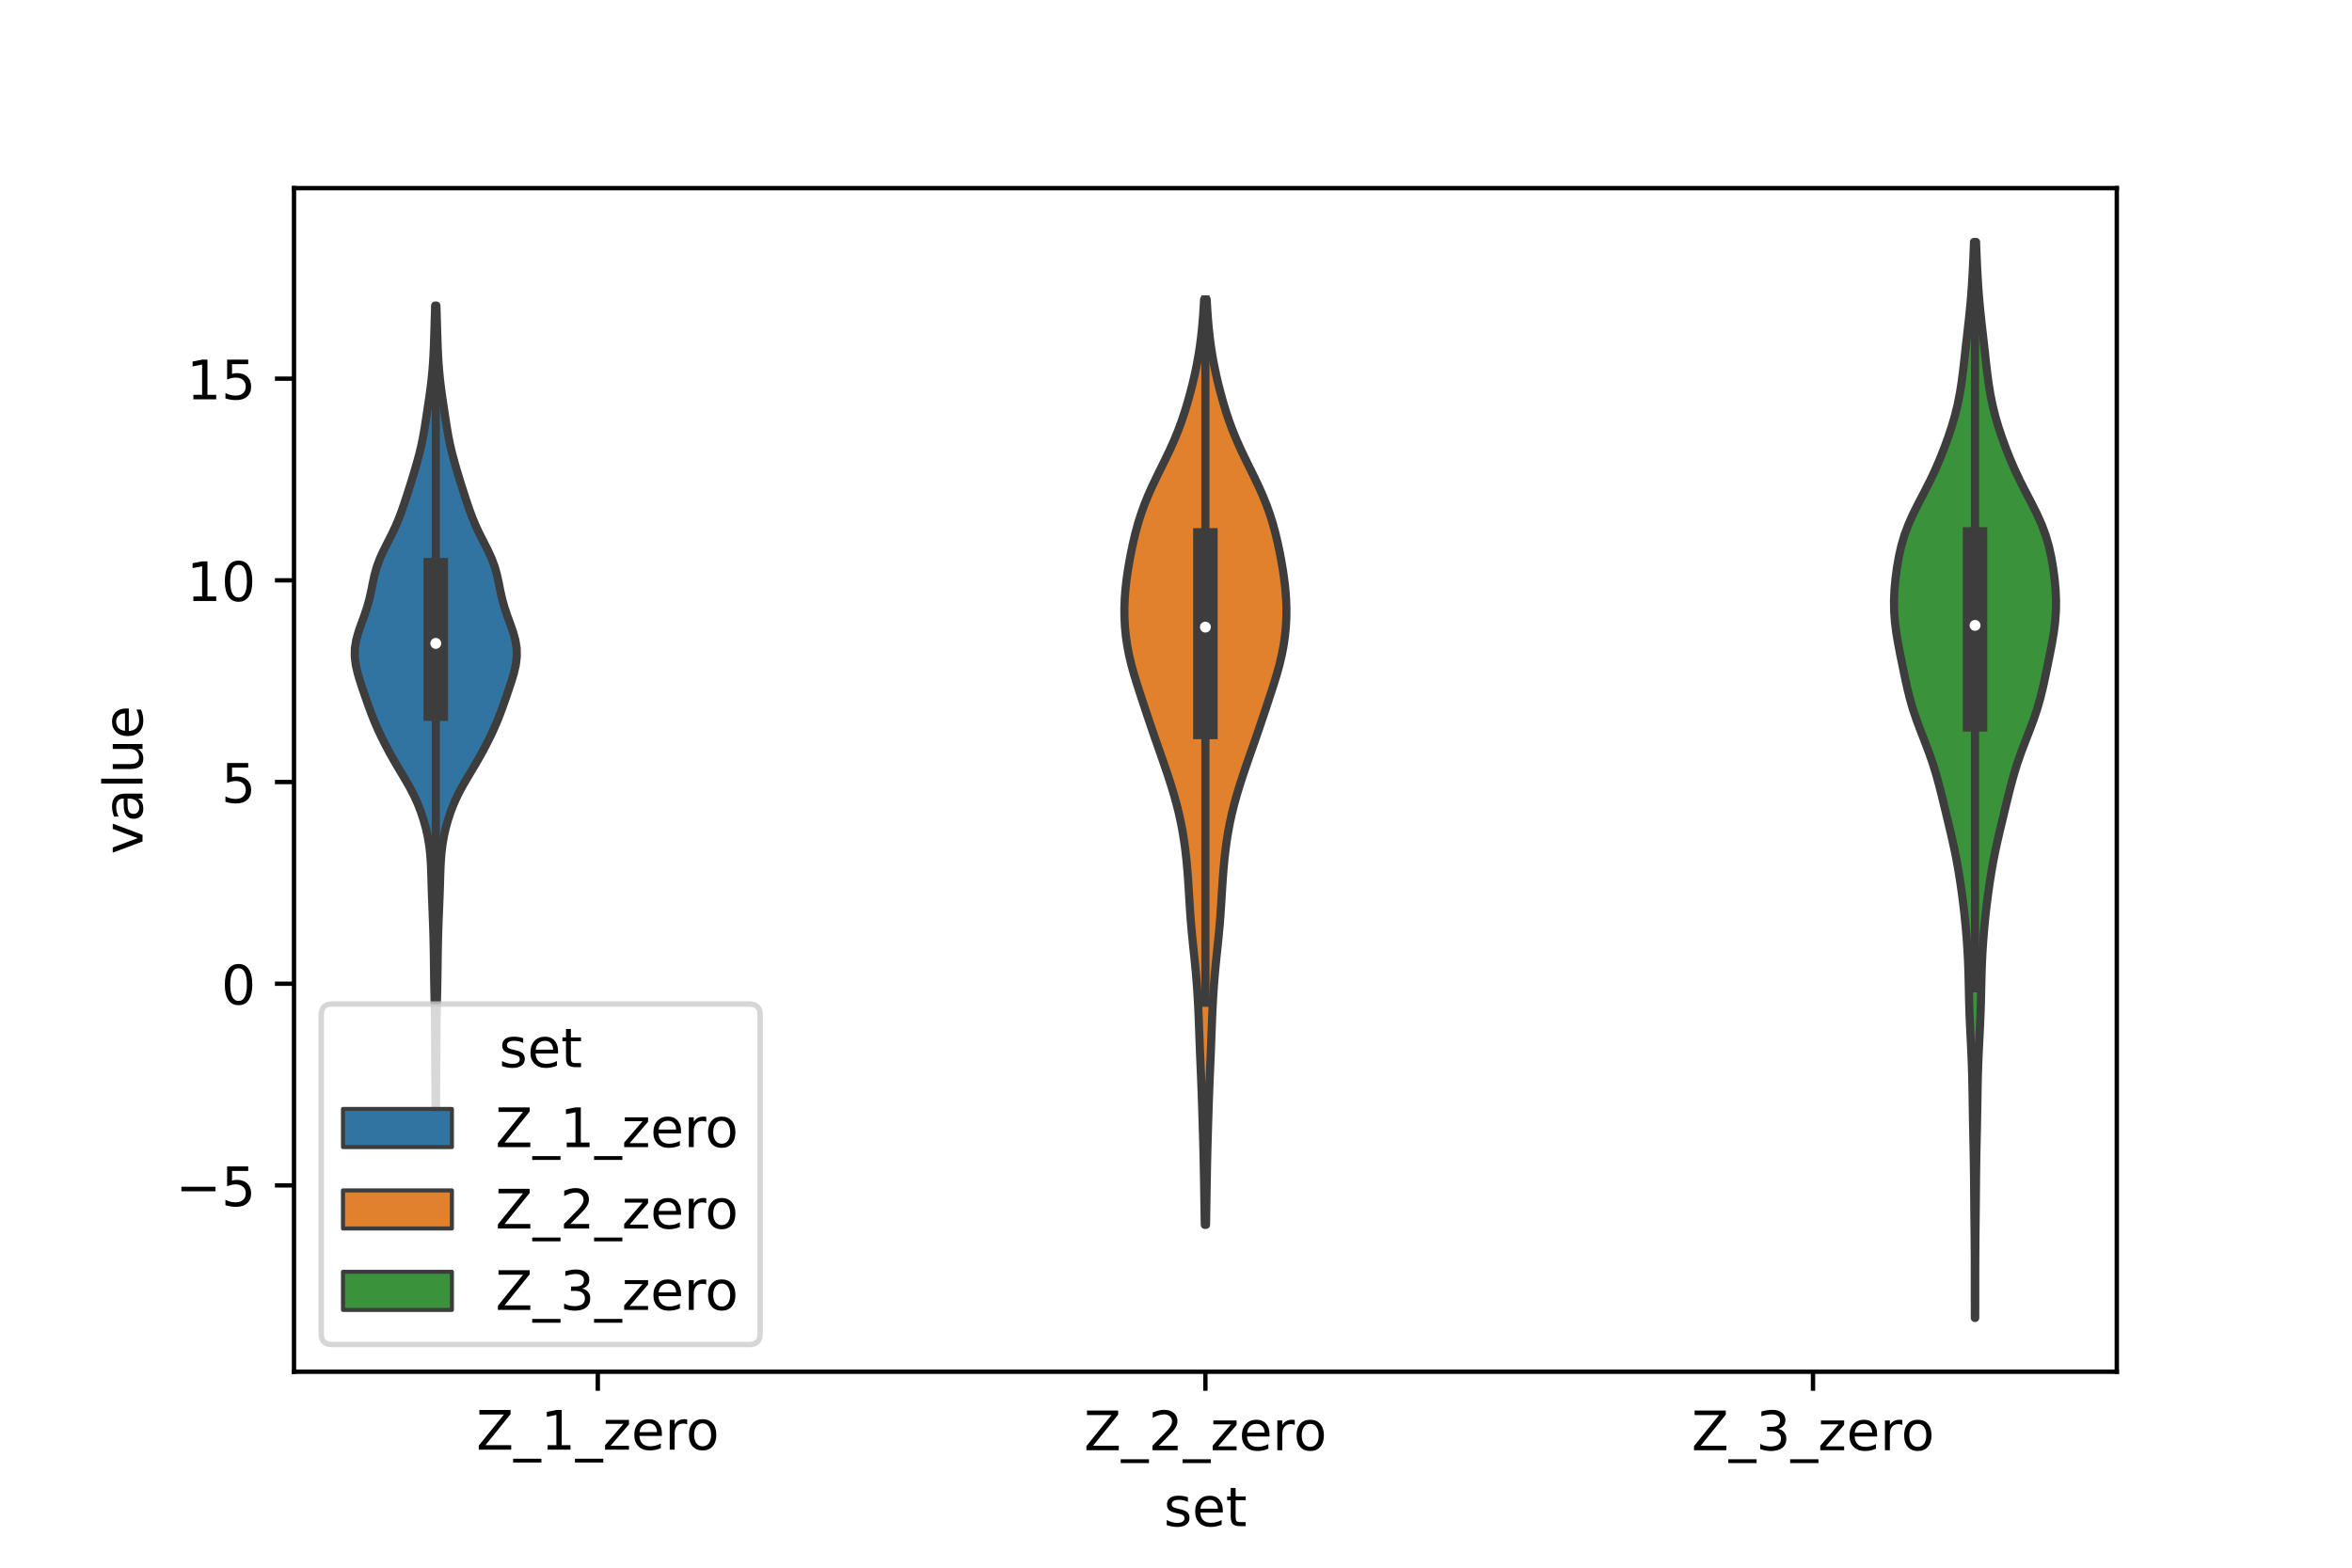 <?xml version="1.0" encoding="utf-8" standalone="no"?>
<!DOCTYPE svg PUBLIC "-//W3C//DTD SVG 1.1//EN"
  "http://www.w3.org/Graphics/SVG/1.1/DTD/svg11.dtd">
<!-- Created with matplotlib (https://matplotlib.org/) -->
<svg height="288pt" version="1.1" viewBox="0 0 432 288" width="432pt" xmlns="http://www.w3.org/2000/svg" xmlns:xlink="http://www.w3.org/1999/xlink">
 <defs>
  <style type="text/css">*{stroke-linecap:butt;stroke-linejoin:round;}</style>
 </defs>
 <g id="figure_1">
  <g id="patch_1">
   <path d="M 0 288 
L 432 288 
L 432 0 
L 0 0 
z
" style="fill:#ffffff;"/>
  </g>
  <g id="axes_1">
   <g id="patch_2">
    <path d="M 54 252 
L 388.8 252 
L 388.8 34.56 
L 54 34.56 
z
" style="fill:#ffffff;"/>
   </g>
   <g id="PolyCollection_1">
    <defs>
     <path d="M 80.076 -83.375 
L 80.004 -83.375 
L 79.995 -84.874 
L 79.986 -86.374 
L 79.976 -87.874 
L 79.964 -89.374 
L 79.952 -90.874 
L 79.94 -92.374 
L 79.93 -93.874 
L 79.923 -95.374 
L 79.918 -96.874 
L 79.914 -98.374 
L 79.903 -99.874 
L 79.884 -101.373 
L 79.856 -102.873 
L 79.822 -104.373 
L 79.787 -105.873 
L 79.756 -107.373 
L 79.732 -108.873 
L 79.712 -110.373 
L 79.694 -111.873 
L 79.672 -113.373 
L 79.642 -114.873 
L 79.604 -116.372 
L 79.557 -117.872 
L 79.503 -119.372 
L 79.442 -120.872 
L 79.381 -122.372 
L 79.325 -123.872 
L 79.277 -125.372 
L 79.235 -126.872 
L 79.186 -128.372 
L 79.112 -129.872 
L 78.992 -131.371 
L 78.809 -132.871 
L 78.551 -134.371 
L 78.214 -135.871 
L 77.799 -137.371 
L 77.303 -138.871 
L 76.719 -140.371 
L 76.036 -141.871 
L 75.254 -143.371 
L 74.393 -144.871 
L 73.495 -146.37 
L 72.605 -147.87 
L 71.751 -149.37 
L 70.944 -150.87 
L 70.181 -152.37 
L 69.469 -153.87 
L 68.814 -155.37 
L 68.217 -156.87 
L 67.665 -158.37 
L 67.138 -159.87 
L 66.624 -161.369 
L 66.129 -162.869 
L 65.684 -164.369 
L 65.342 -165.869 
L 65.16 -167.369 
L 65.182 -168.869 
L 65.418 -170.369 
L 65.833 -171.869 
L 66.354 -173.369 
L 66.901 -174.869 
L 67.404 -176.369 
L 67.826 -177.868 
L 68.168 -179.368 
L 68.468 -180.868 
L 68.791 -182.368 
L 69.21 -183.868 
L 69.767 -185.368 
L 70.453 -186.868 
L 71.213 -188.368 
L 71.974 -189.868 
L 72.679 -191.368 
L 73.305 -192.867 
L 73.863 -194.367 
L 74.375 -195.867 
L 74.864 -197.367 
L 75.339 -198.867 
L 75.804 -200.367 
L 76.254 -201.867 
L 76.683 -203.367 
L 77.08 -204.867 
L 77.432 -206.367 
L 77.733 -207.866 
L 77.991 -209.366 
L 78.224 -210.866 
L 78.45 -212.366 
L 78.677 -213.866 
L 78.897 -215.366 
L 79.1 -216.866 
L 79.277 -218.366 
L 79.423 -219.866 
L 79.539 -221.366 
L 79.627 -222.865 
L 79.694 -224.365 
L 79.745 -225.865 
L 79.791 -227.365 
L 79.836 -228.865 
L 79.882 -230.365 
L 79.927 -231.865 
L 80.153 -231.865 
L 80.153 -231.865 
L 80.198 -230.365 
L 80.244 -228.865 
L 80.289 -227.365 
L 80.335 -225.865 
L 80.386 -224.365 
L 80.453 -222.865 
L 80.541 -221.366 
L 80.657 -219.866 
L 80.803 -218.366 
L 80.98 -216.866 
L 81.183 -215.366 
L 81.403 -213.866 
L 81.63 -212.366 
L 81.856 -210.866 
L 82.089 -209.366 
L 82.347 -207.866 
L 82.648 -206.367 
L 83 -204.867 
L 83.397 -203.367 
L 83.826 -201.867 
L 84.276 -200.367 
L 84.741 -198.867 
L 85.216 -197.367 
L 85.705 -195.867 
L 86.217 -194.367 
L 86.775 -192.867 
L 87.401 -191.368 
L 88.106 -189.868 
L 88.867 -188.368 
L 89.627 -186.868 
L 90.313 -185.368 
L 90.87 -183.868 
L 91.289 -182.368 
L 91.612 -180.868 
L 91.912 -179.368 
L 92.254 -177.868 
L 92.676 -176.369 
L 93.179 -174.869 
L 93.726 -173.369 
L 94.247 -171.869 
L 94.662 -170.369 
L 94.898 -168.869 
L 94.92 -167.369 
L 94.738 -165.869 
L 94.396 -164.369 
L 93.951 -162.869 
L 93.456 -161.369 
L 92.942 -159.87 
L 92.415 -158.37 
L 91.863 -156.87 
L 91.266 -155.37 
L 90.611 -153.87 
L 89.899 -152.37 
L 89.136 -150.87 
L 88.329 -149.37 
L 87.475 -147.87 
L 86.585 -146.37 
L 85.687 -144.871 
L 84.826 -143.371 
L 84.044 -141.871 
L 83.361 -140.371 
L 82.777 -138.871 
L 82.281 -137.371 
L 81.866 -135.871 
L 81.529 -134.371 
L 81.271 -132.871 
L 81.088 -131.371 
L 80.968 -129.872 
L 80.894 -128.372 
L 80.845 -126.872 
L 80.803 -125.372 
L 80.755 -123.872 
L 80.699 -122.372 
L 80.638 -120.872 
L 80.577 -119.372 
L 80.523 -117.872 
L 80.476 -116.372 
L 80.438 -114.873 
L 80.408 -113.373 
L 80.386 -111.873 
L 80.368 -110.373 
L 80.348 -108.873 
L 80.324 -107.373 
L 80.293 -105.873 
L 80.258 -104.373 
L 80.224 -102.873 
L 80.196 -101.373 
L 80.177 -99.874 
L 80.166 -98.374 
L 80.162 -96.874 
L 80.157 -95.374 
L 80.15 -93.874 
L 80.14 -92.374 
L 80.128 -90.874 
L 80.116 -89.374 
L 80.104 -87.874 
L 80.094 -86.374 
L 80.085 -84.874 
L 80.076 -83.375 
z
" id="m6240bcc13d" style="stroke:#3d3d3d;stroke-width:1.5;"/>
    </defs>
    <g clip-path="url(#p2b613a9a36)">
     <use style="fill:#3274a1;stroke:#3d3d3d;stroke-width:1.5;" x="0" xlink:href="#m6240bcc13d" y="288"/>
    </g>
   </g>
   <g id="PolyCollection_2">
    <defs>
     <path d="M 221.513 -62.98 
L 221.287 -62.98 
L 221.258 -64.698 
L 221.23 -66.415 
L 221.202 -68.132 
L 221.174 -69.849 
L 221.145 -71.566 
L 221.113 -73.283 
L 221.078 -75.001 
L 221.037 -76.718 
L 220.991 -78.435 
L 220.942 -80.152 
L 220.89 -81.869 
L 220.837 -83.586 
L 220.782 -85.304 
L 220.723 -87.021 
L 220.658 -88.738 
L 220.587 -90.455 
L 220.514 -92.172 
L 220.44 -93.889 
L 220.371 -95.606 
L 220.306 -97.324 
L 220.243 -99.041 
L 220.178 -100.758 
L 220.103 -102.475 
L 220.015 -104.192 
L 219.91 -105.909 
L 219.786 -107.627 
L 219.642 -109.344 
L 219.479 -111.061 
L 219.303 -112.778 
L 219.122 -114.495 
L 218.949 -116.212 
L 218.792 -117.93 
L 218.655 -119.647 
L 218.536 -121.364 
L 218.43 -123.081 
L 218.325 -124.798 
L 218.213 -126.515 
L 218.082 -128.232 
L 217.925 -129.95 
L 217.735 -131.667 
L 217.506 -133.384 
L 217.234 -135.101 
L 216.911 -136.818 
L 216.536 -138.535 
L 216.109 -140.253 
L 215.632 -141.97 
L 215.114 -143.687 
L 214.561 -145.404 
L 213.983 -147.121 
L 213.389 -148.838 
L 212.787 -150.556 
L 212.187 -152.273 
L 211.596 -153.99 
L 211.015 -155.707 
L 210.441 -157.424 
L 209.872 -159.141 
L 209.307 -160.858 
L 208.757 -162.576 
L 208.236 -164.293 
L 207.765 -166.01 
L 207.361 -167.727 
L 207.034 -169.444 
L 206.787 -171.161 
L 206.621 -172.879 
L 206.532 -174.596 
L 206.52 -176.313 
L 206.583 -178.03 
L 206.715 -179.747 
L 206.91 -181.464 
L 207.156 -183.182 
L 207.444 -184.899 
L 207.769 -186.616 
L 208.132 -188.333 
L 208.541 -190.05 
L 209.008 -191.767 
L 209.544 -193.485 
L 210.157 -195.202 
L 210.849 -196.919 
L 211.612 -198.636 
L 212.429 -200.353 
L 213.274 -202.07 
L 214.119 -203.787 
L 214.937 -205.505 
L 215.704 -207.222 
L 216.406 -208.939 
L 217.041 -210.656 
L 217.613 -212.373 
L 218.133 -214.09 
L 218.61 -215.808 
L 219.05 -217.525 
L 219.451 -219.242 
L 219.81 -220.959 
L 220.123 -222.676 
L 220.389 -224.393 
L 220.612 -226.111 
L 220.795 -227.828 
L 220.944 -229.545 
L 221.065 -231.262 
L 221.162 -232.979 
L 221.638 -232.979 
L 221.638 -232.979 
L 221.735 -231.262 
L 221.856 -229.545 
L 222.005 -227.828 
L 222.188 -226.111 
L 222.411 -224.393 
L 222.677 -222.676 
L 222.99 -220.959 
L 223.349 -219.242 
L 223.75 -217.525 
L 224.19 -215.808 
L 224.667 -214.09 
L 225.187 -212.373 
L 225.759 -210.656 
L 226.394 -208.939 
L 227.096 -207.222 
L 227.863 -205.505 
L 228.681 -203.787 
L 229.526 -202.07 
L 230.371 -200.353 
L 231.188 -198.636 
L 231.951 -196.919 
L 232.643 -195.202 
L 233.256 -193.485 
L 233.792 -191.767 
L 234.259 -190.05 
L 234.668 -188.333 
L 235.031 -186.616 
L 235.356 -184.899 
L 235.644 -183.182 
L 235.89 -181.464 
L 236.085 -179.747 
L 236.217 -178.03 
L 236.28 -176.313 
L 236.268 -174.596 
L 236.179 -172.879 
L 236.013 -171.161 
L 235.766 -169.444 
L 235.439 -167.727 
L 235.035 -166.01 
L 234.564 -164.293 
L 234.043 -162.576 
L 233.493 -160.858 
L 232.928 -159.141 
L 232.359 -157.424 
L 231.785 -155.707 
L 231.204 -153.99 
L 230.613 -152.273 
L 230.013 -150.556 
L 229.411 -148.838 
L 228.817 -147.121 
L 228.239 -145.404 
L 227.686 -143.687 
L 227.168 -141.97 
L 226.691 -140.253 
L 226.264 -138.535 
L 225.889 -136.818 
L 225.566 -135.101 
L 225.294 -133.384 
L 225.065 -131.667 
L 224.875 -129.95 
L 224.718 -128.232 
L 224.587 -126.515 
L 224.475 -124.798 
L 224.37 -123.081 
L 224.264 -121.364 
L 224.145 -119.647 
L 224.008 -117.93 
L 223.851 -116.212 
L 223.678 -114.495 
L 223.497 -112.778 
L 223.321 -111.061 
L 223.158 -109.344 
L 223.014 -107.627 
L 222.89 -105.909 
L 222.785 -104.192 
L 222.697 -102.475 
L 222.622 -100.758 
L 222.557 -99.041 
L 222.494 -97.324 
L 222.429 -95.606 
L 222.36 -93.889 
L 222.286 -92.172 
L 222.213 -90.455 
L 222.142 -88.738 
L 222.077 -87.021 
L 222.018 -85.304 
L 221.963 -83.586 
L 221.91 -81.869 
L 221.858 -80.152 
L 221.809 -78.435 
L 221.763 -76.718 
L 221.722 -75.001 
L 221.687 -73.283 
L 221.655 -71.566 
L 221.626 -69.849 
L 221.598 -68.132 
L 221.57 -66.415 
L 221.542 -64.698 
L 221.513 -62.98 
z
" id="mf685f558da" style="stroke:#3d3d3d;stroke-width:1.5;"/>
    </defs>
    <g clip-path="url(#p2b613a9a36)">
     <use style="fill:#e1812c;stroke:#3d3d3d;stroke-width:1.5;" x="0" xlink:href="#mf685f558da" y="288"/>
    </g>
   </g>
   <g id="PolyCollection_3">
    <defs>
     <path d="M 362.793 -45.884 
L 362.727 -45.884 
L 362.723 -47.88 
L 362.721 -49.877 
L 362.721 -51.874 
L 362.72 -53.87 
L 362.716 -55.867 
L 362.708 -57.864 
L 362.695 -59.86 
L 362.676 -61.857 
L 362.654 -63.854 
L 362.633 -65.851 
L 362.613 -67.847 
L 362.595 -69.844 
L 362.576 -71.841 
L 362.551 -73.837 
L 362.519 -75.834 
L 362.48 -77.831 
L 362.436 -79.827 
L 362.395 -81.824 
L 362.358 -83.821 
L 362.325 -85.818 
L 362.293 -87.814 
L 362.252 -89.811 
L 362.197 -91.808 
L 362.121 -93.804 
L 362.029 -95.801 
L 361.927 -97.798 
L 361.83 -99.794 
L 361.747 -101.791 
L 361.683 -103.788 
L 361.636 -105.784 
L 361.593 -107.781 
L 361.54 -109.778 
L 361.462 -111.775 
L 361.353 -113.771 
L 361.212 -115.768 
L 361.043 -117.765 
L 360.846 -119.761 
L 360.62 -121.758 
L 360.365 -123.755 
L 360.081 -125.751 
L 359.766 -127.748 
L 359.414 -129.745 
L 359.02 -131.741 
L 358.585 -133.738 
L 358.12 -135.735 
L 357.642 -137.732 
L 357.161 -139.728 
L 356.677 -141.725 
L 356.172 -143.722 
L 355.623 -145.718 
L 355.007 -147.715 
L 354.315 -149.712 
L 353.56 -151.708 
L 352.782 -153.705 
L 352.032 -155.702 
L 351.359 -157.699 
L 350.783 -159.695 
L 350.294 -161.692 
L 349.859 -163.689 
L 349.445 -165.685 
L 349.039 -167.682 
L 348.652 -169.679 
L 348.314 -171.675 
L 348.057 -173.672 
L 347.908 -175.669 
L 347.88 -177.665 
L 347.967 -179.662 
L 348.15 -181.659 
L 348.413 -183.656 
L 348.756 -185.652 
L 349.201 -187.649 
L 349.782 -189.646 
L 350.524 -191.642 
L 351.419 -193.639 
L 352.42 -195.636 
L 353.461 -197.632 
L 354.476 -199.629 
L 355.422 -201.626 
L 356.287 -203.622 
L 357.079 -205.619 
L 357.809 -207.616 
L 358.473 -209.613 
L 359.058 -211.609 
L 359.551 -213.606 
L 359.951 -215.603 
L 360.271 -217.599 
L 360.534 -219.596 
L 360.765 -221.593 
L 360.985 -223.589 
L 361.207 -225.586 
L 361.435 -227.583 
L 361.659 -229.58 
L 361.865 -231.576 
L 362.041 -233.573 
L 362.187 -235.57 
L 362.307 -237.566 
L 362.409 -239.563 
L 362.497 -241.56 
L 362.572 -243.556 
L 362.948 -243.556 
L 362.948 -243.556 
L 363.023 -241.56 
L 363.111 -239.563 
L 363.213 -237.566 
L 363.333 -235.57 
L 363.479 -233.573 
L 363.655 -231.576 
L 363.861 -229.58 
L 364.085 -227.583 
L 364.313 -225.586 
L 364.535 -223.589 
L 364.755 -221.593 
L 364.986 -219.596 
L 365.249 -217.599 
L 365.569 -215.603 
L 365.969 -213.606 
L 366.462 -211.609 
L 367.047 -209.613 
L 367.711 -207.616 
L 368.441 -205.619 
L 369.233 -203.622 
L 370.098 -201.626 
L 371.044 -199.629 
L 372.059 -197.632 
L 373.1 -195.636 
L 374.101 -193.639 
L 374.996 -191.642 
L 375.738 -189.646 
L 376.319 -187.649 
L 376.764 -185.652 
L 377.107 -183.656 
L 377.37 -181.659 
L 377.553 -179.662 
L 377.64 -177.665 
L 377.612 -175.669 
L 377.463 -173.672 
L 377.206 -171.675 
L 376.868 -169.679 
L 376.481 -167.682 
L 376.075 -165.685 
L 375.661 -163.689 
L 375.226 -161.692 
L 374.737 -159.695 
L 374.161 -157.699 
L 373.488 -155.702 
L 372.738 -153.705 
L 371.96 -151.708 
L 371.205 -149.712 
L 370.513 -147.715 
L 369.897 -145.718 
L 369.348 -143.722 
L 368.843 -141.725 
L 368.359 -139.728 
L 367.878 -137.732 
L 367.4 -135.735 
L 366.935 -133.738 
L 366.5 -131.741 
L 366.106 -129.745 
L 365.754 -127.748 
L 365.439 -125.751 
L 365.155 -123.755 
L 364.9 -121.758 
L 364.674 -119.761 
L 364.477 -117.765 
L 364.308 -115.768 
L 364.167 -113.771 
L 364.058 -111.775 
L 363.98 -109.778 
L 363.927 -107.781 
L 363.884 -105.784 
L 363.837 -103.788 
L 363.773 -101.791 
L 363.69 -99.794 
L 363.593 -97.798 
L 363.491 -95.801 
L 363.399 -93.804 
L 363.323 -91.808 
L 363.268 -89.811 
L 363.227 -87.814 
L 363.195 -85.818 
L 363.162 -83.821 
L 363.125 -81.824 
L 363.084 -79.827 
L 363.04 -77.831 
L 363.001 -75.834 
L 362.969 -73.837 
L 362.944 -71.841 
L 362.925 -69.844 
L 362.907 -67.847 
L 362.887 -65.851 
L 362.866 -63.854 
L 362.844 -61.857 
L 362.825 -59.86 
L 362.812 -57.864 
L 362.804 -55.867 
L 362.8 -53.87 
L 362.799 -51.874 
L 362.799 -49.877 
L 362.797 -47.88 
L 362.793 -45.884 
z
" id="mb585515d12" style="stroke:#3d3d3d;stroke-width:1.5;"/>
    </defs>
    <g clip-path="url(#p2b613a9a36)">
     <use style="fill:#3a923a;stroke:#3d3d3d;stroke-width:1.5;" x="0" xlink:href="#mb585515d12" y="288"/>
    </g>
   </g>
   <g id="patch_3">
    <path clip-path="url(#p2b613a9a36)" d="M 109.8 180.718 
L 109.8 180.718 
L 109.8 180.718 
L 109.8 180.718 
z
" style="fill:#3274a1;stroke:#3d3d3d;stroke-linejoin:miter;stroke-width:0.75;"/>
   </g>
   <g id="patch_4">
    <path clip-path="url(#p2b613a9a36)" d="M 109.8 180.718 
L 109.8 180.718 
L 109.8 180.718 
L 109.8 180.718 
z
" style="fill:#e1812c;stroke:#3d3d3d;stroke-linejoin:miter;stroke-width:0.75;"/>
   </g>
   <g id="patch_5">
    <path clip-path="url(#p2b613a9a36)" d="M 109.8 180.718 
L 109.8 180.718 
L 109.8 180.718 
L 109.8 180.718 
z
" style="fill:#3a923a;stroke:#3d3d3d;stroke-linejoin:miter;stroke-width:0.75;"/>
   </g>
   <g id="matplotlib.axis_1">
    <g id="xtick_1">
     <g id="line2d_1">
      <defs>
       <path d="M 0 0 
L 0 3.5 
" id="mec0f0a2f31" style="stroke:#000000;stroke-width:0.8;"/>
      </defs>
      <g>
       <use style="stroke:#000000;stroke-width:0.8;" x="109.8" xlink:href="#mec0f0a2f31" y="252"/>
      </g>
     </g>
     <g id="text_1">
      <!-- Z_1_zero -->
      <g transform="translate(87.491 266.32)scale(0.1 -0.1)">
       <defs>
        <path d="M 5.609 72.906 
L 62.891 72.906 
L 62.891 65.375 
L 16.797 8.297 
L 64.016 8.297 
L 64.016 0 
L 4.5 0 
L 4.5 7.516 
L 50.594 64.594 
L 5.609 64.594 
z
" id="DejaVuSans-90"/>
        <path d="M 50.984 -16.609 
L 50.984 -23.578 
L -0.984 -23.578 
L -0.984 -16.609 
z
" id="DejaVuSans-95"/>
        <path d="M 12.406 8.297 
L 28.516 8.297 
L 28.516 63.922 
L 10.984 60.406 
L 10.984 69.391 
L 28.422 72.906 
L 38.281 72.906 
L 38.281 8.297 
L 54.391 8.297 
L 54.391 0 
L 12.406 0 
z
" id="DejaVuSans-49"/>
        <path d="M 5.516 54.688 
L 48.188 54.688 
L 48.188 46.484 
L 14.406 7.172 
L 48.188 7.172 
L 48.188 0 
L 4.297 0 
L 4.297 8.203 
L 38.094 47.516 
L 5.516 47.516 
z
" id="DejaVuSans-122"/>
        <path d="M 56.203 29.594 
L 56.203 25.203 
L 14.891 25.203 
Q 15.484 15.922 20.484 11.062 
Q 25.484 6.203 34.422 6.203 
Q 39.594 6.203 44.453 7.469 
Q 49.312 8.734 54.109 11.281 
L 54.109 2.781 
Q 49.266 0.734 44.188 -0.344 
Q 39.109 -1.422 33.891 -1.422 
Q 20.797 -1.422 13.156 6.188 
Q 5.516 13.812 5.516 26.812 
Q 5.516 40.234 12.766 48.109 
Q 20.016 56 32.328 56 
Q 43.359 56 49.781 48.891 
Q 56.203 41.797 56.203 29.594 
z
M 47.219 32.234 
Q 47.125 39.594 43.094 43.984 
Q 39.062 48.391 32.422 48.391 
Q 24.906 48.391 20.391 44.141 
Q 15.875 39.891 15.188 32.172 
z
" id="DejaVuSans-101"/>
        <path d="M 41.109 46.297 
Q 39.594 47.172 37.812 47.578 
Q 36.031 48 33.891 48 
Q 26.266 48 22.188 43.047 
Q 18.109 38.094 18.109 28.812 
L 18.109 0 
L 9.078 0 
L 9.078 54.688 
L 18.109 54.688 
L 18.109 46.188 
Q 20.953 51.172 25.484 53.578 
Q 30.031 56 36.531 56 
Q 37.453 56 38.578 55.875 
Q 39.703 55.766 41.062 55.516 
z
" id="DejaVuSans-114"/>
        <path d="M 30.609 48.391 
Q 23.391 48.391 19.188 42.75 
Q 14.984 37.109 14.984 27.297 
Q 14.984 17.484 19.156 11.844 
Q 23.344 6.203 30.609 6.203 
Q 37.797 6.203 41.984 11.859 
Q 46.188 17.531 46.188 27.297 
Q 46.188 37.016 41.984 42.703 
Q 37.797 48.391 30.609 48.391 
z
M 30.609 56 
Q 42.328 56 49.016 48.375 
Q 55.719 40.766 55.719 27.297 
Q 55.719 13.875 49.016 6.219 
Q 42.328 -1.422 30.609 -1.422 
Q 18.844 -1.422 12.172 6.219 
Q 5.516 13.875 5.516 27.297 
Q 5.516 40.766 12.172 48.375 
Q 18.844 56 30.609 56 
z
" id="DejaVuSans-111"/>
       </defs>
       <use xlink:href="#DejaVuSans-90"/>
       <use x="68.506" xlink:href="#DejaVuSans-95"/>
       <use x="118.506" xlink:href="#DejaVuSans-49"/>
       <use x="182.129" xlink:href="#DejaVuSans-95"/>
       <use x="232.129" xlink:href="#DejaVuSans-122"/>
       <use x="284.619" xlink:href="#DejaVuSans-101"/>
       <use x="346.143" xlink:href="#DejaVuSans-114"/>
       <use x="385.006" xlink:href="#DejaVuSans-111"/>
      </g>
     </g>
    </g>
    <g id="xtick_2">
     <g id="line2d_2">
      <g>
       <use style="stroke:#000000;stroke-width:0.8;" x="221.4" xlink:href="#mec0f0a2f31" y="252"/>
      </g>
     </g>
     <g id="text_2">
      <!-- Z_2_zero -->
      <g transform="translate(199.091 266.422)scale(0.1 -0.1)">
       <defs>
        <path d="M 19.188 8.297 
L 53.609 8.297 
L 53.609 0 
L 7.328 0 
L 7.328 8.297 
Q 12.938 14.109 22.625 23.891 
Q 32.328 33.688 34.812 36.531 
Q 39.547 41.844 41.422 45.531 
Q 43.312 49.219 43.312 52.781 
Q 43.312 58.594 39.234 62.25 
Q 35.156 65.922 28.609 65.922 
Q 23.969 65.922 18.812 64.312 
Q 13.672 62.703 7.812 59.422 
L 7.812 69.391 
Q 13.766 71.781 18.938 73 
Q 24.125 74.219 28.422 74.219 
Q 39.75 74.219 46.484 68.547 
Q 53.219 62.891 53.219 53.422 
Q 53.219 48.922 51.531 44.891 
Q 49.859 40.875 45.406 35.406 
Q 44.188 33.984 37.641 27.219 
Q 31.109 20.453 19.188 8.297 
z
" id="DejaVuSans-50"/>
       </defs>
       <use xlink:href="#DejaVuSans-90"/>
       <use x="68.506" xlink:href="#DejaVuSans-95"/>
       <use x="118.506" xlink:href="#DejaVuSans-50"/>
       <use x="182.129" xlink:href="#DejaVuSans-95"/>
       <use x="232.129" xlink:href="#DejaVuSans-122"/>
       <use x="284.619" xlink:href="#DejaVuSans-101"/>
       <use x="346.143" xlink:href="#DejaVuSans-114"/>
       <use x="385.006" xlink:href="#DejaVuSans-111"/>
      </g>
     </g>
    </g>
    <g id="xtick_3">
     <g id="line2d_3">
      <g>
       <use style="stroke:#000000;stroke-width:0.8;" x="333" xlink:href="#mec0f0a2f31" y="252"/>
      </g>
     </g>
     <g id="text_3">
      <!-- Z_3_zero -->
      <g transform="translate(310.691 266.422)scale(0.1 -0.1)">
       <defs>
        <path d="M 40.578 39.312 
Q 47.656 37.797 51.625 33 
Q 55.609 28.219 55.609 21.188 
Q 55.609 10.406 48.188 4.484 
Q 40.766 -1.422 27.094 -1.422 
Q 22.516 -1.422 17.656 -0.516 
Q 12.797 0.391 7.625 2.203 
L 7.625 11.719 
Q 11.719 9.328 16.594 8.109 
Q 21.484 6.891 26.812 6.891 
Q 36.078 6.891 40.938 10.547 
Q 45.797 14.203 45.797 21.188 
Q 45.797 27.641 41.281 31.266 
Q 36.766 34.906 28.719 34.906 
L 20.219 34.906 
L 20.219 43.016 
L 29.109 43.016 
Q 36.375 43.016 40.234 45.922 
Q 44.094 48.828 44.094 54.297 
Q 44.094 59.906 40.109 62.906 
Q 36.141 65.922 28.719 65.922 
Q 24.656 65.922 20.016 65.031 
Q 15.375 64.156 9.812 62.312 
L 9.812 71.094 
Q 15.438 72.656 20.344 73.438 
Q 25.25 74.219 29.594 74.219 
Q 40.828 74.219 47.359 69.109 
Q 53.906 64.016 53.906 55.328 
Q 53.906 49.266 50.438 45.094 
Q 46.969 40.922 40.578 39.312 
z
" id="DejaVuSans-51"/>
       </defs>
       <use xlink:href="#DejaVuSans-90"/>
       <use x="68.506" xlink:href="#DejaVuSans-95"/>
       <use x="118.506" xlink:href="#DejaVuSans-51"/>
       <use x="182.129" xlink:href="#DejaVuSans-95"/>
       <use x="232.129" xlink:href="#DejaVuSans-122"/>
       <use x="284.619" xlink:href="#DejaVuSans-101"/>
       <use x="346.143" xlink:href="#DejaVuSans-114"/>
       <use x="385.006" xlink:href="#DejaVuSans-111"/>
      </g>
     </g>
    </g>
    <g id="text_4">
     <!-- set -->
     <g transform="translate(213.759 280.378)scale(0.1 -0.1)">
      <defs>
       <path d="M 44.281 53.078 
L 44.281 44.578 
Q 40.484 46.531 36.375 47.5 
Q 32.281 48.484 27.875 48.484 
Q 21.188 48.484 17.844 46.438 
Q 14.5 44.391 14.5 40.281 
Q 14.5 37.156 16.891 35.375 
Q 19.281 33.594 26.516 31.984 
L 29.594 31.297 
Q 39.156 29.25 43.188 25.516 
Q 47.219 21.781 47.219 15.094 
Q 47.219 7.469 41.188 3.016 
Q 35.156 -1.422 24.609 -1.422 
Q 20.219 -1.422 15.453 -0.562 
Q 10.688 0.297 5.422 2 
L 5.422 11.281 
Q 10.406 8.688 15.234 7.391 
Q 20.062 6.109 24.812 6.109 
Q 31.156 6.109 34.562 8.281 
Q 37.984 10.453 37.984 14.406 
Q 37.984 18.062 35.516 20.016 
Q 33.062 21.969 24.703 23.781 
L 21.578 24.516 
Q 13.234 26.266 9.516 29.906 
Q 5.812 33.547 5.812 39.891 
Q 5.812 47.609 11.281 51.797 
Q 16.75 56 26.812 56 
Q 31.781 56 36.172 55.266 
Q 40.578 54.547 44.281 53.078 
z
" id="DejaVuSans-115"/>
       <path d="M 18.312 70.219 
L 18.312 54.688 
L 36.812 54.688 
L 36.812 47.703 
L 18.312 47.703 
L 18.312 18.016 
Q 18.312 11.328 20.141 9.422 
Q 21.969 7.516 27.594 7.516 
L 36.812 7.516 
L 36.812 0 
L 27.594 0 
Q 17.188 0 13.234 3.875 
Q 9.281 7.766 9.281 18.016 
L 9.281 47.703 
L 2.688 47.703 
L 2.688 54.688 
L 9.281 54.688 
L 9.281 70.219 
z
" id="DejaVuSans-116"/>
      </defs>
      <use xlink:href="#DejaVuSans-115"/>
      <use x="52.1" xlink:href="#DejaVuSans-101"/>
      <use x="113.623" xlink:href="#DejaVuSans-116"/>
     </g>
    </g>
   </g>
   <g id="matplotlib.axis_2">
    <g id="ytick_1">
     <g id="line2d_4">
      <defs>
       <path d="M 0 0 
L -3.5 0 
" id="mbfa4c6466c" style="stroke:#000000;stroke-width:0.8;"/>
      </defs>
      <g>
       <use style="stroke:#000000;stroke-width:0.8;" x="54" xlink:href="#mbfa4c6466c" y="217.771"/>
      </g>
     </g>
     <g id="text_5">
      <!-- −5 -->
      <g transform="translate(32.258 221.57)scale(0.1 -0.1)">
       <defs>
        <path d="M 10.594 35.5 
L 73.188 35.5 
L 73.188 27.203 
L 10.594 27.203 
z
" id="DejaVuSans-8722"/>
        <path d="M 10.797 72.906 
L 49.516 72.906 
L 49.516 64.594 
L 19.828 64.594 
L 19.828 46.734 
Q 21.969 47.469 24.109 47.828 
Q 26.266 48.188 28.422 48.188 
Q 40.625 48.188 47.75 41.5 
Q 54.891 34.812 54.891 23.391 
Q 54.891 11.625 47.562 5.094 
Q 40.234 -1.422 26.906 -1.422 
Q 22.312 -1.422 17.547 -0.641 
Q 12.797 0.141 7.719 1.703 
L 7.719 11.625 
Q 12.109 9.234 16.797 8.062 
Q 21.484 6.891 26.703 6.891 
Q 35.156 6.891 40.078 11.328 
Q 45.016 15.766 45.016 23.391 
Q 45.016 31 40.078 35.438 
Q 35.156 39.891 26.703 39.891 
Q 22.75 39.891 18.812 39.016 
Q 14.891 38.141 10.797 36.281 
z
" id="DejaVuSans-53"/>
       </defs>
       <use xlink:href="#DejaVuSans-8722"/>
       <use x="83.789" xlink:href="#DejaVuSans-53"/>
      </g>
     </g>
    </g>
    <g id="ytick_2">
     <g id="line2d_5">
      <g>
       <use style="stroke:#000000;stroke-width:0.8;" x="54" xlink:href="#mbfa4c6466c" y="180.718"/>
      </g>
     </g>
     <g id="text_6">
      <!-- 0 -->
      <g transform="translate(40.638 184.518)scale(0.1 -0.1)">
       <defs>
        <path d="M 31.781 66.406 
Q 24.172 66.406 20.328 58.906 
Q 16.5 51.422 16.5 36.375 
Q 16.5 21.391 20.328 13.891 
Q 24.172 6.391 31.781 6.391 
Q 39.453 6.391 43.281 13.891 
Q 47.125 21.391 47.125 36.375 
Q 47.125 51.422 43.281 58.906 
Q 39.453 66.406 31.781 66.406 
z
M 31.781 74.219 
Q 44.047 74.219 50.516 64.516 
Q 56.984 54.828 56.984 36.375 
Q 56.984 17.969 50.516 8.266 
Q 44.047 -1.422 31.781 -1.422 
Q 19.531 -1.422 13.062 8.266 
Q 6.594 17.969 6.594 36.375 
Q 6.594 54.828 13.062 64.516 
Q 19.531 74.219 31.781 74.219 
z
" id="DejaVuSans-48"/>
       </defs>
       <use xlink:href="#DejaVuSans-48"/>
      </g>
     </g>
    </g>
    <g id="ytick_3">
     <g id="line2d_6">
      <g>
       <use style="stroke:#000000;stroke-width:0.8;" x="54" xlink:href="#mbfa4c6466c" y="143.666"/>
      </g>
     </g>
     <g id="text_7">
      <!-- 5 -->
      <g transform="translate(40.638 147.465)scale(0.1 -0.1)">
       <use xlink:href="#DejaVuSans-53"/>
      </g>
     </g>
    </g>
    <g id="ytick_4">
     <g id="line2d_7">
      <g>
       <use style="stroke:#000000;stroke-width:0.8;" x="54" xlink:href="#mbfa4c6466c" y="106.614"/>
      </g>
     </g>
     <g id="text_8">
      <!-- 10 -->
      <g transform="translate(34.275 110.413)scale(0.1 -0.1)">
       <use xlink:href="#DejaVuSans-49"/>
       <use x="63.623" xlink:href="#DejaVuSans-48"/>
      </g>
     </g>
    </g>
    <g id="ytick_5">
     <g id="line2d_8">
      <g>
       <use style="stroke:#000000;stroke-width:0.8;" x="54" xlink:href="#mbfa4c6466c" y="69.562"/>
      </g>
     </g>
     <g id="text_9">
      <!-- 15 -->
      <g transform="translate(34.275 73.361)scale(0.1 -0.1)">
       <use xlink:href="#DejaVuSans-49"/>
       <use x="63.623" xlink:href="#DejaVuSans-53"/>
      </g>
     </g>
    </g>
    <g id="text_10">
     <!-- value -->
     <g transform="translate(26.178 156.938)rotate(-90)scale(0.1 -0.1)">
      <defs>
       <path d="M 2.984 54.688 
L 12.5 54.688 
L 29.594 8.797 
L 46.688 54.688 
L 56.203 54.688 
L 35.688 0 
L 23.484 0 
z
" id="DejaVuSans-118"/>
       <path d="M 34.281 27.484 
Q 23.391 27.484 19.188 25 
Q 14.984 22.516 14.984 16.5 
Q 14.984 11.719 18.141 8.906 
Q 21.297 6.109 26.703 6.109 
Q 34.188 6.109 38.703 11.406 
Q 43.219 16.703 43.219 25.484 
L 43.219 27.484 
z
M 52.203 31.203 
L 52.203 0 
L 43.219 0 
L 43.219 8.297 
Q 40.141 3.328 35.547 0.953 
Q 30.953 -1.422 24.312 -1.422 
Q 15.922 -1.422 10.953 3.297 
Q 6 8.016 6 15.922 
Q 6 25.141 12.172 29.828 
Q 18.359 34.516 30.609 34.516 
L 43.219 34.516 
L 43.219 35.406 
Q 43.219 41.609 39.141 45 
Q 35.062 48.391 27.688 48.391 
Q 23 48.391 18.547 47.266 
Q 14.109 46.141 10.016 43.891 
L 10.016 52.203 
Q 14.938 54.109 19.578 55.047 
Q 24.219 56 28.609 56 
Q 40.484 56 46.344 49.844 
Q 52.203 43.703 52.203 31.203 
z
" id="DejaVuSans-97"/>
       <path d="M 9.422 75.984 
L 18.406 75.984 
L 18.406 0 
L 9.422 0 
z
" id="DejaVuSans-108"/>
       <path d="M 8.5 21.578 
L 8.5 54.688 
L 17.484 54.688 
L 17.484 21.922 
Q 17.484 14.156 20.5 10.266 
Q 23.531 6.391 29.594 6.391 
Q 36.859 6.391 41.078 11.031 
Q 45.312 15.672 45.312 23.688 
L 45.312 54.688 
L 54.297 54.688 
L 54.297 0 
L 45.312 0 
L 45.312 8.406 
Q 42.047 3.422 37.719 1 
Q 33.406 -1.422 27.688 -1.422 
Q 18.266 -1.422 13.375 4.438 
Q 8.5 10.297 8.5 21.578 
z
M 31.109 56 
z
" id="DejaVuSans-117"/>
      </defs>
      <use xlink:href="#DejaVuSans-118"/>
      <use x="59.18" xlink:href="#DejaVuSans-97"/>
      <use x="120.459" xlink:href="#DejaVuSans-108"/>
      <use x="148.242" xlink:href="#DejaVuSans-117"/>
      <use x="211.621" xlink:href="#DejaVuSans-101"/>
     </g>
    </g>
   </g>
   <g id="line2d_9">
    <path clip-path="url(#p2b613a9a36)" d="M 80.04 167.902 
L 80.04 67.317 
" style="fill:none;stroke:#3d3d3d;stroke-linecap:square;stroke-width:1.5;"/>
   </g>
   <g id="line2d_10">
    <path clip-path="url(#p2b613a9a36)" d="M 80.04 130.188 
L 80.04 104.741 
" style="fill:none;stroke:#3d3d3d;stroke-linecap:square;stroke-width:4.5;"/>
   </g>
   <g id="line2d_11">
    <path clip-path="url(#p2b613a9a36)" d="M 221.4 184.22 
L 221.4 55.021 
" style="fill:none;stroke:#3d3d3d;stroke-linecap:square;stroke-width:1.5;"/>
   </g>
   <g id="line2d_12">
    <path clip-path="url(#p2b613a9a36)" d="M 221.4 133.55 
L 221.4 99.275 
" style="fill:none;stroke:#3d3d3d;stroke-linecap:square;stroke-width:4.5;"/>
   </g>
   <g id="line2d_13">
    <path clip-path="url(#p2b613a9a36)" d="M 362.76 181.557 
L 362.76 49.998 
" style="fill:none;stroke:#3d3d3d;stroke-linecap:square;stroke-width:1.5;"/>
   </g>
   <g id="line2d_14">
    <path clip-path="url(#p2b613a9a36)" d="M 362.76 132.14 
L 362.76 99.093 
" style="fill:none;stroke:#3d3d3d;stroke-linecap:square;stroke-width:4.5;"/>
   </g>
   <g id="patch_6">
    <path d="M 54 252 
L 54 34.56 
" style="fill:none;stroke:#000000;stroke-linecap:square;stroke-linejoin:miter;stroke-width:0.8;"/>
   </g>
   <g id="patch_7">
    <path d="M 388.8 252 
L 388.8 34.56 
" style="fill:none;stroke:#000000;stroke-linecap:square;stroke-linejoin:miter;stroke-width:0.8;"/>
   </g>
   <g id="patch_8">
    <path d="M 54 252 
L 388.8 252 
" style="fill:none;stroke:#000000;stroke-linecap:square;stroke-linejoin:miter;stroke-width:0.8;"/>
   </g>
   <g id="patch_9">
    <path d="M 54 34.56 
L 388.8 34.56 
" style="fill:none;stroke:#000000;stroke-linecap:square;stroke-linejoin:miter;stroke-width:0.8;"/>
   </g>
   <g id="PathCollection_1">
    <defs>
     <path d="M 0 1.5 
C 0.398 1.5 0.779 1.342 1.061 1.061 
C 1.342 0.779 1.5 0.398 1.5 0 
C 1.5 -0.398 1.342 -0.779 1.061 -1.061 
C 0.779 -1.342 0.398 -1.5 0 -1.5 
C -0.398 -1.5 -0.779 -1.342 -1.061 -1.061 
C -1.342 -0.779 -1.5 -0.398 -1.5 0 
C -1.5 0.398 -1.342 0.779 -1.061 1.061 
C -0.779 1.342 -0.398 1.5 0 1.5 
z
" id="m68f291aaac" style="stroke:#3d3d3d;"/>
    </defs>
    <g clip-path="url(#p2b613a9a36)">
     <use style="fill:#ffffff;stroke:#3d3d3d;" x="80.04" xlink:href="#m68f291aaac" y="118.197"/>
    </g>
   </g>
   <g id="PathCollection_2">
    <g clip-path="url(#p2b613a9a36)">
     <use style="fill:#ffffff;stroke:#3d3d3d;" x="221.4" xlink:href="#m68f291aaac" y="115.205"/>
    </g>
   </g>
   <g id="PathCollection_3">
    <g clip-path="url(#p2b613a9a36)">
     <use style="fill:#ffffff;stroke:#3d3d3d;" x="362.76" xlink:href="#m68f291aaac" y="114.889"/>
    </g>
   </g>
   <g id="legend_1">
    <g id="patch_10">
     <path d="M 61 247 
L 137.619 247 
Q 139.619 247 139.619 245 
L 139.619 186.453 
Q 139.619 184.453 137.619 184.453 
L 61 184.453 
Q 59 184.453 59 186.453 
L 59 245 
Q 59 247 61 247 
z
" style="fill:#ffffff;opacity:0.8;stroke:#cccccc;stroke-linejoin:miter;"/>
    </g>
    <g id="text_11">
     <!-- set -->
     <g transform="translate(91.668 196.052)scale(0.1 -0.1)">
      <use xlink:href="#DejaVuSans-115"/>
      <use x="52.1" xlink:href="#DejaVuSans-101"/>
      <use x="113.623" xlink:href="#DejaVuSans-116"/>
     </g>
    </g>
    <g id="patch_11">
     <path d="M 63 210.73 
L 83 210.73 
L 83 203.73 
L 63 203.73 
z
" style="fill:#3274a1;stroke:#3d3d3d;stroke-linejoin:miter;stroke-width:0.75;"/>
    </g>
    <g id="text_12">
     <!-- Z_1_zero -->
     <g transform="translate(91 210.73)scale(0.1 -0.1)">
      <use xlink:href="#DejaVuSans-90"/>
      <use x="68.506" xlink:href="#DejaVuSans-95"/>
      <use x="118.506" xlink:href="#DejaVuSans-49"/>
      <use x="182.129" xlink:href="#DejaVuSans-95"/>
      <use x="232.129" xlink:href="#DejaVuSans-122"/>
      <use x="284.619" xlink:href="#DejaVuSans-101"/>
      <use x="346.143" xlink:href="#DejaVuSans-114"/>
      <use x="385.006" xlink:href="#DejaVuSans-111"/>
     </g>
    </g>
    <g id="patch_12">
     <path d="M 63 225.686 
L 83 225.686 
L 83 218.686 
L 63 218.686 
z
" style="fill:#e1812c;stroke:#3d3d3d;stroke-linejoin:miter;stroke-width:0.75;"/>
    </g>
    <g id="text_13">
     <!-- Z_2_zero -->
     <g transform="translate(91 225.686)scale(0.1 -0.1)">
      <use xlink:href="#DejaVuSans-90"/>
      <use x="68.506" xlink:href="#DejaVuSans-95"/>
      <use x="118.506" xlink:href="#DejaVuSans-50"/>
      <use x="182.129" xlink:href="#DejaVuSans-95"/>
      <use x="232.129" xlink:href="#DejaVuSans-122"/>
      <use x="284.619" xlink:href="#DejaVuSans-101"/>
      <use x="346.143" xlink:href="#DejaVuSans-114"/>
      <use x="385.006" xlink:href="#DejaVuSans-111"/>
     </g>
    </g>
    <g id="patch_13">
     <path d="M 63 240.642 
L 83 240.642 
L 83 233.642 
L 63 233.642 
z
" style="fill:#3a923a;stroke:#3d3d3d;stroke-linejoin:miter;stroke-width:0.75;"/>
    </g>
    <g id="text_14">
     <!-- Z_3_zero -->
     <g transform="translate(91 240.642)scale(0.1 -0.1)">
      <use xlink:href="#DejaVuSans-90"/>
      <use x="68.506" xlink:href="#DejaVuSans-95"/>
      <use x="118.506" xlink:href="#DejaVuSans-51"/>
      <use x="182.129" xlink:href="#DejaVuSans-95"/>
      <use x="232.129" xlink:href="#DejaVuSans-122"/>
      <use x="284.619" xlink:href="#DejaVuSans-101"/>
      <use x="346.143" xlink:href="#DejaVuSans-114"/>
      <use x="385.006" xlink:href="#DejaVuSans-111"/>
     </g>
    </g>
   </g>
  </g>
 </g>
 <defs>
  <clipPath id="p2b613a9a36">
   <rect height="217.44" width="334.8" x="54" y="34.56"/>
  </clipPath>
 </defs>
</svg>
